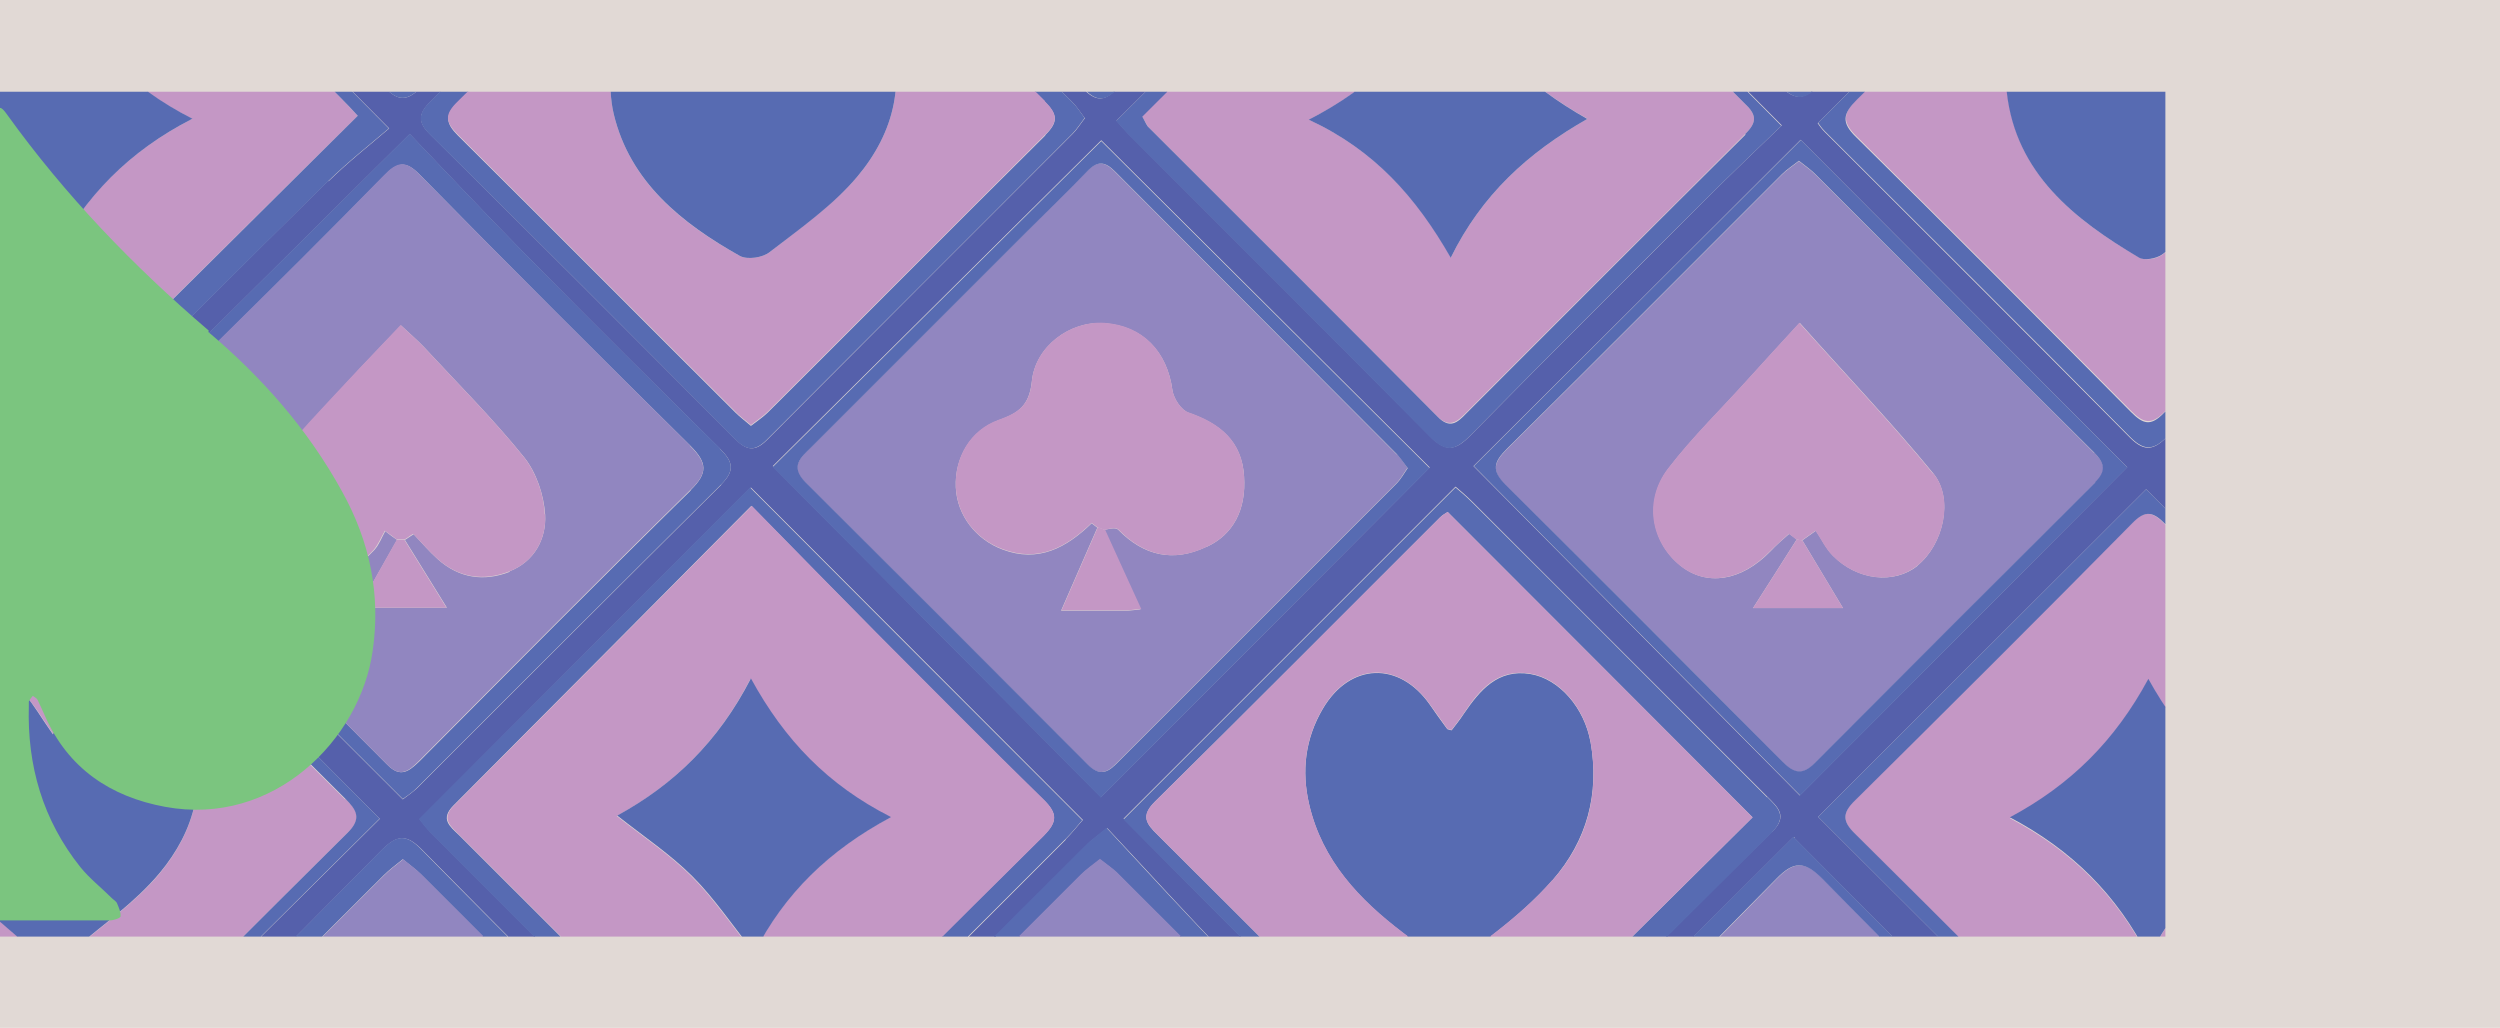 <?xml version="1.0" encoding="UTF-8"?>
<svg id="Layer_1" data-name="Layer 1" xmlns="http://www.w3.org/2000/svg" xmlns:xlink="http://www.w3.org/1999/xlink" version="1.1" viewBox="0 0 572.3 235.4">
  <defs>
    <style>
      .cls-1 {
        fill: #5560ab;
      }

      .cls-1, .cls-2, .cls-3, .cls-4, .cls-5, .cls-6, .cls-7 {
        stroke-width: 0px;
      }

      .cls-8 {
        clip-path: url(#clippath);
      }

      .cls-2 {
        fill: none;
      }

      .cls-3 {
        fill: #e1d9d5;
      }

      .cls-4 {
        fill: #576bb2;
      }

      .cls-5 {
        fill: #9186c0;
      }

      .cls-6 {
        fill: #c497c5;
      }

      .cls-7 {
        fill: #7bc57f;
      }
    </style>
    <clipPath id="clippath">
      <rect class="cls-2" x="0" y="21" width="495.7" height="193.4"/>
    </clipPath>
  </defs>
  <rect class="cls-3" y="0" width="572.3" height="235.3"/>
  <g class="cls-8">
    <g>
      <path class="cls-1" d="M410.8,191.6s-.3.1-.5.3c-23.9,23.8-47.7,47.6-71.7,71.3-3.6,3.5-1.9,5.5.8,8.2,22.8,22.7,45.6,45.6,68.4,68.4,1.3,1.3,2.8,2.3,4.1,3.4,25.5-25.6,50.6-50.8,74.7-75.1-25.2-25.4-50.5-50.8-75.9-76.3,0,0,.1,0,.1-.1h0ZM704.3,155.8v6.3c-16.5-16.3-33-32.6-48.6-47.9-.9-.9-1.8-1.7-2.6-2.6-26,25.9-51.4,51.2-76.4,76,24.7,24.8,49.9,50.1,76.1,76.4,1-1,2-2.1,3-3.2l2.5,2.5h0c-2.5,2.4-2.4,4.2-.9,6.2l-2.3,2.2c-.5-.6-1-1.2-1.6-1.8-26.9,26.9-52.3,52.2-79.3,79.1,7,6.3,14.2,12.8,21.3,19.3h-6.3c-5.7-6-11.3-12-16.9-17.9-6.8,6.5-12.6,12.2-18.5,17.9h-5.1c6.5-7,13-14.1,19.2-20.9-25.5-25.5-50.9-50.9-75.4-75.3-25.3,25.1-50.8,50.5-76.3,76,6,6.5,12.4,13.4,18.7,20.3h-5.1c-5.8-6-11.6-12-18-18.6-6.3,6.7-11.9,12.6-17.4,18.6h-6.3c6.8-7,13.6-14,19.8-20.4-25.9-26.1-51.1-51.4-75.8-76.2-1.2,1.2-2.4,2.4-3.6,3.6-24,24-48.3,48.2-74.2,74,6.9,6.1,14.1,12.5,21.3,19h-6.3c-5.5-5.9-11.1-11.7-16.4-17.3-1.4.6-2.1.7-2.5,1-5.5,5.4-11,10.9-16.4,16.3h-5.1c6.4-7.1,12.8-14.1,18.7-20.5-2.2-2.2-4.5-4.5-6.7-6.7-23.3-23.3-46.3-46.4-69.5-69.6-.2.1-1,.5-1.6,1-23.8,23.8-47.6,47.6-71.5,71.4-2.5,2.5-2.5,4.3,0,6.8,5.8,5.8,11.3,11.8,16.9,17.7h-5.1c-4.9-4.9-9.5-10-14.7-14.5-1.3-1.1-5-1.6-6-.7-5.2,4.8-9.9,10.1-14.7,15.3h-6.3c6.7-6.9,13.4-13.9,19.7-20.5-25.8-25.7-51.2-51-76.1-75.8-25,24.9-50.4,50.2-77.4,77.2,6.9,6.2,14.1,12.6,21.3,19.1h-6.3c-5.7-6-11.4-12-17.1-18.1-6.7,6.6-12.5,12.3-18.3,18.1h-5.1c6.5-7.1,12.9-14.1,19-20.8-25.6-25.5-51-50.9-76.1-75.9-24.9,24.9-50.3,50.2-75.9,75.8,6.2,6.7,12.7,13.8,19.2,20.8h-5.1c-5.9-5.9-11.8-11.8-18.3-18.2-5.9,6.3-11.5,12.3-17.1,18.2h-6.3c6.8-7,13.6-14,19.6-20.1-26-26.1-51.2-51.4-78.1-78.3-.8,1-1.6,2.2-2.4,3.4l-2.2-2.3h0c3-2.9,3-5,0-7.8-8.6-8.3-17-16.8-25.5-25.1v-5.1c9.6,9.1,19.1,18.2,28.2,26.8,1.1,1,2.2,2.1,3.3,3.1,25.8-25.7,51.1-50.9,76.1-75.6-25.1-25.1-50.4-50.5-77.4-77.5-9.7,10.4-20,21.3-30.2,32.2v-6.3c9.1-9.8,18.2-19.7,27.9-30.2-8.6-8.2-18.2-17.5-27.9-26.7v-6.3c10.6,10.4,21.2,20.9,31.8,31.4,1.4-1,2.3-1.5,3-2.2,23.7-23.6,47.2-47.3,71-70.9,3.9-3.8,1.3-5.7-1.2-8.1-21.7-21.7-43.4-43.4-65.1-65.1-2.3-2.3-4.8-4.5-7.4-7-2.5,2.4-4.4,4.2-6.4,6.1-8.6,8.3-17.2,16.5-25.8,24.8v-5.1c8.3-8.3,16.5-16.7,24.9-24.8,3.4-3.2,3.5-5.4,0-8.7-8.5-8.1-16.7-16.5-25-24.7v-5.1c10.7,10.2,21.4,20.4,31.3,29.8,2-2,4.1-4.1,6.1-6.1,23.8-23.6,47.1-46.8,70.1-69.7-25-24.9-50.3-50.2-76.1-76-10.2,10.1-20.8,20.5-31.4,31v-6.3c9-9.9,18-19.8,26-28.6-7.9-8.6-16.9-18.4-26-28.3v-6.3c10.1,10.9,20.3,21.9,30,32.4,27.1-27.2,52.4-52.6,77.2-77.4-24.9-25-50.2-50.3-75.8-76-1.5,1.4-3.4,3-5.1,4.8-8.8,8.4-17.5,16.8-26.3,25.3v-5.1c8.3-8.3,16.6-16.6,25-24.7,3.2-3.1,3.5-5.5,0-8.8-8.5-8.1-16.8-16.4-25.1-24.6v-5.1c9.5,9.1,19.1,18.1,28.2,26.8,1.1,1.1,2.3,2.1,3.4,3.2,25.8-25.7,51.1-50.9,76-75.7-25.1-25.2-50.5-50.5-77.6-77.7-9.7,10.5-19.9,21.4-30,32.3v-6.3c9.1-9.8,18.1-19.6,27.5-29.9-3.5-3.7-7.9-8.4-12.4-13.1h6.3c8.5,12.7,10.3,12.9,20.2,2.1.5-.6.9-1.4,1.3-2.1h6.3c-4.4,4.7-8.8,9.5-13.4,14.5,1.2,1.5,2.1,2.9,3.3,4.1,23,23.1,46.1,46,69.1,69.2,3.3,3.4,5.2,2.6,8.1-.4,12.7-12.9,25.5-25.7,38.3-38.4,11.3-11.2,22.8-22.3,34.4-33.6-5-5.8-9.2-10.6-13.4-15.5h5.1c7.3,8.2,14.8,8.3,22.4.5.2-.2.3-.3.4-.5h5.1c-4.2,4.8-8.4,9.7-11.9,13.7,25.6,25.6,50.8,50.9,75.6,75.8,24.8-24.9,50-50.2,75.5-75.7-4-4.3-8.4-9.1-12.8-13.8H1.3c2.8,3.1,5.4,6.3,8.5,9.1.9.8,3.8.9,4.7,0,3-2.8,5.6-6.1,8.3-9.1h6.3c-4.4,4.7-8.9,9.4-13,13.8,25.6,25.6,50.9,50.8,76.4,76.3,0,0,1-.3,1.5-.8,24-23.9,47.9-47.9,71.9-71.9,2.4-2.4,1.9-4.2-.2-6.4-3.5-3.6-6.8-7.3-10.1-11h5.1c14,14.2,9.2,13.1,22.3.5.2-.2.3-.3.4-.5h5.1c-2.3,2.7-4.5,5.4-7,7.9-6.5,6.4-6.5,6.4-.4,12.6,19.2,19.2,38.4,38.4,57.6,57.6,4.3,4.3,8.6,8.4,12.5,12.2,23.5-23.5,46.6-46.6,69.9-69.9,2.2-2.2,4.5-4.4,6.7-6.7-4.1-4.4-8.6-9.1-13-13.8h6.3c8.6,12.6,10.4,12.8,20.2,2.1.5-.6.8-1.4,1.3-2.1h6.3c-4.4,4.7-8.8,9.5-12.6,13.6,1.9,1.9,3.7,3.7,5.6,5.6,23.6,23.7,47,47.3,70.3,70.6,24.9-24.9,50.1-50.2,75.5-75.7-3.9-4.5-8.1-9.3-12.3-14.2h5.1c13.8,14.1,9.3,13,22.4.5.2-.1.3-.3.4-.5h5.1c-4.2,4.8-8.4,9.7-12.7,14.7,1.1,1.4,2,2.5,3,3.6,23.2,23.2,46.5,46.3,69.5,69.7,4,4,6,1.5,8.6-1.1,22.6-22.6,45.2-45.2,67.8-67.8,1.3-1.3,2.4-2.8,3.8-4.5-4.7-5-9.1-9.8-13.5-14.5h6.3c2.8,3.1,5.4,6.3,8.5,9.1.9.8,3.8.8,4.6,0,3-2.8,5.6-6,8.3-9.1h6.3c-4.5,4.7-8.9,9.4-15,15.9.6.5,1.1.9,1.7,1.3l-2.1,2.2-.3-.3c-.8.8-1.7,1.7-2.5,2.5-25.2,25-49.8,49.4-74,73.4,24.7,24.8,50,50.1,75.5,75.7,1.2-1,2.5-2.2,3.8-3.4.2-.2.4-.4.6-.5,9.6-9.5,19-19.1,28.6-28.5,6.3-6.1,12.7-12.1,19.1-18.1v5.1c-15.2,15.1-30.4,30.3-45.7,45.3-3.4,3.3-2.3,5.5.5,8.3,15.1,15,30.2,30,45.2,45v5.1c-1.6-1.3-3.4-2.4-4.8-3.8-13.7-13.7-27.4-27.4-41.1-41.1-2-2-4.2-3.9-5.9-5.4-25.7,25.7-51.1,51.1-75.9,75.8,25,25.1,50.3,50.5,77.2,77.6,0-.1.2-.2.3-.3l2,1.9c-.2.2-.2.8-.2,1.2-.5.5-.9.9-1.4,1.4,1.5,1.2,3,2.2,4.5,3.4l-2.4,2.3c0,0-.1-.1-.2-.2-3.5-3.6-5.6-3.6-9.1,0-22.6,22.9-45.4,45.7-68.4,68.3-3.8,3.7-3.1,5.7.3,9.1l.2.2c22.5,22.3,44.9,44.8,67.3,67.2,1.5,1.5,3.1,2.8,5.1,4.6,17.6-17.6,35-35,52.4-52.3v6.3c-15,15-30,30.1-45.2,45-3.4,3.3-3.4,5.4,0,8.7,15.2,14.9,30.2,30,45.2,45V2.8c-17.3-17.4-34.7-34.8-50.9-51.1-1,1-1.9,1.9-2.9,2.9-25.1,24.9-49.5,49.2-73.5,73,24.8,24.7,50.1,50,75.9,75.7,16.9-16.7,34.1-33.9,51.4-51.1v6.3c-1.6,1.3-3.3,2.5-4.8,4-12.8,12.7-25.6,25.5-38.3,38.2-6.4,6.3-6.4,6.4.1,12.8,14.3,14.1,28.6,28.2,43,42.3h0ZM645.1-49.1c2.9-2.9,2.6-5-.2-7.8-23-22.8-45.9-45.8-68.7-68.8-3.3-3.3-5.5-3.1-8.7.2-9.8,10.2-19.9,20-29.9,30-14,14-28,27.9-42.3,42,.8,1.5,1,2.1,1.4,2.5,23.8,23.8,47.7,47.6,71.4,71.5,3.1,3.2,5.2,2.3,7.8-.3,23-23.1,46-46.2,69.1-69.2h0ZM571.8,182.3c25.1-25,50.4-50.2,75.4-75.2-25-25-50.3-50.2-74.7-74.6-25.2,25.1-50.7,50.3-75.1,74.7,24.6,24.9,49.7,50.3,74.4,75.2ZM646.5-373.5c-24.5-24.5-49.6-49.7-74.5-74.6-24.9,25.2-50,50.5-75,75.7,24.5,24.7,49.7,50,74,74.5,25.1-25.2,50.5-50.6,75.4-75.6ZM571.9-137.6c24.9-24.9,50.1-50.2,74.4-74.5-25.1-25.4-50.3-51-74.5-75.5-25,24.9-50.3,50-75.1,74.7,25,25,50.2,50.3,75.3,75.3h0ZM571.7,342.4c25-24.9,50.3-50.1,75.2-74.9-25.3-25.4-50.5-50.6-75.1-75.2-25,24.9-50.3,50.2-75,74.8,24.9,25,50,50.3,74.9,75.3h0ZM567.7-133.3c-.5-.7-1.2-1.7-2-2.6-23.4-23.4-46.8-46.7-70-70.2-3.4-3.4-5.4-2.3-8.2.5-14.5,14.6-29,29.3-43.7,43.8-9.5,9.4-19.3,18.6-28.3,27.2,26.5,26.4,52,51.8,76.8,76.5,24.7-24.6,49.9-49.8,75.4-75.2h0ZM550.3,45.7c6-6,12-12.1,17.5-17.6-25.8-25.9-51-51.2-75.5-75.8-25.2,25.1-50.6,50.4-76.2,75.9.2.3.8,1.2,1.5,1.9,23.4,23.4,46.8,46.7,70,70.1,3.5,3.5,5.6,2.7,8.7-.4,17.9-18.1,35.9-36.1,53.9-54.1ZM566.6-292.4c-24.9-25-50.4-50.5-74.6-74.8-25,24.7-50.4,50-75.1,74.4,24.8,25,50,50.4,74.9,75.5,25.1-25.2,50.4-50.6,74.8-75.2h0ZM491.4,262.1c25.3-25.1,50.8-50.4,75.1-74.5-25-25.1-50.3-50.5-75.2-75.6-24.8,24.8-50.1,50-75.1,75,25.2,25.1,50.6,50.5,75.2,75.1h0ZM492.1-376.8c24.9-25,50.1-50.3,75.2-75.6-25.1-25.1-50.4-50.5-75.2-75.4-25.1,25.1-50.5,50.4-75.5,75.4,25,25,50.3,50.4,75.5,75.6h0ZM489-52.1c-2.8-3-4.4-4.9-6.2-6.7-22-22-44.2-44-66-66.2-3.9-4-6.2-3.9-10.1,0-22.5,22.8-45.1,45.4-67.9,67.8-3.1,3.1-3.4,5-.2,8.1,23,22.8,46,45.7,68.8,68.7,3.7,3.7,5.8,3.1,9.1-.3,12.3-12.7,24.9-25.1,37.5-37.5,11.4-11.2,22.9-22.3,34.9-34h0ZM487.7-373.3c-.6-.7-1.5-1.8-2.5-2.9-23.2-23.3-46.5-46.5-69.5-69.8-3.5-3.5-5.4-2.1-8.2.6-22.7,22.9-45.5,45.7-68.4,68.3-3.4,3.4-3.2,5.4.1,8.7,22.9,22.7,45.6,45.5,68.4,68.3,1.3,1.3,2.8,2.3,3.8,3.2,25.6-25.6,50.7-50.9,76.2-76.4h0ZM486.8-213c-24.8-25-49.9-50.3-74.6-75.2-25.2,25.2-50.6,50.6-75.3,75.4,24.9,24.9,50,50.2,74.8,75,25.1-25.1,50.4-50.4,75.1-75.2h0ZM487,107c-24.8-24.9-50-50.1-74.8-75-25.1,25.1-50.5,50.4-74.9,74.7,24.9,25.1,50.1,50.6,74.7,75.4,24.9-24.9,50.1-50.2,74.9-75.1h0ZM407.7-133.4c-.2-.3-.5-1.1-1.1-1.7-23.8-23.8-47.7-47.6-71.4-71.5-3.5-3.5-5.3-1.5-7.7.9-12.5,12.5-24.9,25-37.4,37.5-11.6,11.5-23.3,23-34.7,34.3,26,25.9,51.4,51.3,76.3,76,25.2-25.1,50.5-50.2,76-75.6h0ZM405.6,190.5c3.8-3.7,1.4-5.7-1.1-8.2-22.5-22.5-44.9-44.9-67.4-67.4-1.6-1.6-3.3-3-3.9-3.5l-76,76c24.6,24.8,49.8,50.1,75.1,75.6.5-.3,1.3-.7,1.8-1.3,23.8-23.8,47.6-47.7,71.5-71.3h0ZM390.2,45.9c6.1-6.1,12.3-12,17.7-17.2-26.1-26.2-51.3-51.6-76.3-76.7-24.9,24.8-50.2,49.9-76,75.6,1.2,1.3,2.2,2.6,3.4,3.7,22.7,22.8,45.6,45.5,68.2,68.4,3.8,3.9,6,3.5,9.5-.1,17.7-18,35.6-35.8,53.5-53.7ZM331.6-217.6c25.1-25.1,50.5-50.4,75.6-75.5-24.8-24.8-50-50.1-74.9-75-25.2,25.2-50.5,50.6-75.4,75.6,24.8,24.9,50.1,50.3,74.7,74.9h0ZM407.2-453.2c-24.9-24.9-50.1-50.1-75-75.1-25.2,25.2-50.6,50.6-75.3,75.3,25.2,25.3,50.4,50.6,74.7,75,25-24.9,50.4-50.2,75.6-75.3h0ZM324.8-368.4c3.9-3.8,2.5-6.2-.7-9.3-22.7-22.5-45.2-45.2-67.9-67.8-1.3-1.3-2.8-2.3-4.2-3.5-1.1.8-1.9,1.2-2.4,1.8-23.7,23.7-47.2,47.4-71,71-3.7,3.7-1.6,5.6,1,8.1,19.3,19.2,38.5,38.3,57.6,57.6,4.7,4.8,8.9,10,13.4,15,2.6-1.8,3.1-2.1,3.6-2.6,23.6-23.5,47-47,70.7-70.4h0ZM327.9-52.9c-1.2-1.5-2-2.9-3.2-4-22.9-22.9-45.9-45.8-68.7-68.8-3.4-3.4-5.5-2.9-8.7.3-22.5,22.7-45,45.4-67.8,67.8-3.8,3.7-3.7,5.9,0,9.6,22.9,22.6,45.6,45.4,68.3,68.2,2.8,2.8,4.7,3.3,7.7.3,23-23.1,46.1-46.2,69.1-69.3,1.2-1.2,2-2.6,3.2-4.1h0ZM324.4,271.6c3.4-3.4,3.7-5.8.1-9.3-14.6-14.3-29-28.7-43.3-43.2-9.4-9.6-18.4-19.6-27.7-29.5-2.9,2.3-3.8,2.9-4.5,3.7-23.4,23.3-46.7,46.8-70.2,70-3.4,3.4-2.2,5.4.6,8.2,19.8,19.7,39.6,39.6,59.4,59.4,4.3,4.3,8.7,8.4,13.1,12.6,1.5-1.2,2.6-1.8,3.5-2.7,23.1-23,46-46.2,69.2-69.1h0ZM250.1-135.7c26.9-26.8,52.2-52,77.3-77.1-25.1-24.9-50.5-50.1-76.1-75.5-.3.2-1.4.8-2.3,1.7-23.6,23.5-47.1,47-70.7,70.5-3.4,3.4-1.4,5.3,1,7.8,17.6,17.5,35.2,35,52.7,52.7,6.5,6.6,12.4,13.7,18.1,20h0ZM252,182.5c25.1-25.1,50.3-50.4,75.3-75.5-25-24.9-50.3-50.1-75.2-74.9-25.1,24.9-50.4,50-75.2,74.6,25,25.2,50.2,50.6,75.1,75.7ZM248.3-132.5c-1-1.3-1.7-2.5-2.7-3.5-3.2-3.3-6.5-6.6-9.8-9.8-19.8-19.8-39.6-39.5-59.3-59.4-3-3.1-5.2-4-8.7-.4-22.8,23-45.8,45.9-68.7,68.8-2.4,2.4-4.4,4.2-.9,7.7,23.6,23.4,47.1,46.9,70.5,70.5,2.5,2.6,4.3,2.5,6.8,0,23.3-23.4,46.7-46.8,70-70.1,1-1,1.8-2.2,2.9-3.6h0ZM248.3,27c-1-1.3-1.8-2.6-2.8-3.6C222.3.2,199-22.9,175.9-46.2c-3.2-3.2-5.2-2.8-8.2.2C144.8-22.8,121.8.2,98.6,23.2c-2.9,2.9-3,4.8,0,7.7,23.3,23.1,46.5,46.3,69.7,69.6,2.6,2.6,4.5,3,7.3.2,23.3-23.4,46.7-46.8,70-70.1,1-1,1.7-2.2,2.8-3.6h0ZM245.6-289.3c2.9-2.9,2.1-4.8-.4-7.3-23.3-23.2-46.5-46.4-69.6-69.7-2.8-2.8-4.6-2.6-7.2.1-23.1,23.3-46.4,46.6-69.7,69.7-3,3-2.8,5,0,7.8,6.8,6.6,13.5,13.3,20.1,20,17.3,17.4,34.6,34.9,52.3,52.7,1.6-1.1,2.4-1.4,2.9-2,23.9-23.8,47.7-47.6,71.6-71.3h0ZM244.5-448.1c1.3-1.3,2.4-2.8,3.4-3.9-25.7-25.7-51.1-51-76.2-76.1-25,24.9-50.2,50.1-76.1,75.8,1.8,1.9,3.4,3.6,5,5.2,22.2,22.2,44.5,44.3,66.4,66.7,4.1,4.2,6.3,3.5,10-.3,22.3-22.6,44.9-45,67.4-67.5h0ZM243.9,192.2c1.6-1.6,2.9-3.3,4-4.5-25.8-25.8-51-51.1-76-76.1-25,25-50.2,50.2-75.8,75.9.8,1,1.5,2,2.4,2.9,23.3,23.4,46.8,46.7,70,70.3,3.6,3.7,5.5,1.6,8.1-1,22.4-22.5,44.9-45,67.4-67.5h0ZM165.4,270.8c4.1-4.1,1.2-6.1-1.3-8.6-22.5-22.5-45-44.9-67.3-67.5-3.7-3.8-5.8-3.7-9.5,0-22.2,22.5-44.5,44.8-66.9,66.9-4,4-4.4,6.4-.1,10.6,15.7,15.3,31,30.9,46.4,46.4,8.3,8.3,16.7,16.5,25.1,24.8,1.4-1,2.3-1.5,3-2.2,23.5-23.5,47-47.1,70.7-70.4h0ZM165.1,110.9c3.3-3.3,2.6-5.3-.3-8.2-14.5-14.3-29-28.7-43.3-43.2-9.6-9.7-18.9-19.6-27.7-28.8-26.6,26.4-52,51.6-77.3,76.7,25,25,50.3,50.2,75.7,75.6.9-.7,2.1-1.5,3.2-2.5,23.2-23.2,46.4-46.4,69.7-69.5h0ZM164.7-48.4c3.2-3.2,3.7-5.3.3-8.7-23.2-22.9-46.2-46-69.3-69.1-1-1-2.2-1.8-3.6-2.9-1.5,1.2-2.9,2-4,3.2-22.8,22.7-45.5,45.6-68.4,68.2-3.3,3.3-3.9,5.6-.2,9.2C42.4-25.7,65.2-3,87.9,19.9c3.3,3.3,5.2,3.4,8.6,0,22.6-22.9,45.4-45.6,68.3-68.3h0ZM164-207.7c4-3.9,4.2-6.1.2-10-19.8-19.5-39.4-39.3-59-58.9-4.3-4.2-8.6-8.4-13-12.6-1.3,1-2,1.5-2.6,2.1-23.6,23.5-47.1,47-70.7,70.4-3.4,3.3-2.5,5.4.3,8.2,10.7,10.5,21.2,21.1,31.8,31.7,13.3,13.4,26.6,26.9,40.5,41.1,2.7-2.5,4.6-4.2,6.4-5.9,22-22,43.9-44.2,66.1-66h0ZM163.8-367.4c4.2-4.1,4.4-6.4.2-10.5-15.5-15.1-30.8-30.5-46-46-8.4-8.5-16.4-17.4-24.6-26.1-.5.4-1.1.8-1.6,1.2-.8.6-1.8,1-2.5,1.8-23.4,23.3-46.7,46.7-70.2,69.9-4,3.9-2.2,6.2.8,9.3,21.5,21.4,42.9,42.8,64.3,64.2,2.5,2.5,5.1,4.8,7.8,7.3,1.7-1.6,3-2.6,4.2-3.8,22.5-22.5,44.8-45.1,67.5-67.4h0ZM88.3-133.5c-.8-.9-1.6-1.9-2.5-2.8-22.9-22.9-46-45.7-68.7-68.8-4-4-6.2-3.7-10.1.1-22.3,22.7-44.9,45.1-67.4,67.6-1.3,1.3-2.5,2.8-3.2,3.5C-37.9-108.2-12.6-82.8,12.5-57.6c24.8-24.8,50-50.1,75.8-75.9h0ZM75.2,41.5c4.6-4.5,9.7-8.5,13.9-12.1C62.2,2.3,36.9-23.1,11.4-48.7c-.5.4-1.4,1-2.1,1.7C-14.3-23.5-37.7,0-61.4,23.4c-3.6,3.5-2,5.4.7,8.1C-38,54.1-15.3,76.6,7.1,99.4c3.9,4,6.1,4,10,0,19.2-19.5,38.5-38.8,58-58ZM12.1-217.2c24.9-25,50.3-50.4,74.4-74.5-25-25.3-50.3-50.9-75.1-75.9-24.8,24.8-50,50-74.9,74.9,25.1,25.1,50.5,50.5,75.5,75.6h0ZM12.5-377.2c24.8-24.8,50-50.1,74.6-74.8-25.4-25.4-50.8-50.7-75.1-75-24.8,24.7-50.2,50-74.9,74.6,24.9,24.9,50.2,50.2,75.3,75.3ZM86.9,187.4c-25-25.1-50.3-50.5-74.7-75.1-25,24.9-50.4,50.1-75.6,75.1,24.9,24.9,50.1,50.1,74.9,74.9,25.4-25.2,50.9-50.5,75.5-74.9h0ZM5.6-369.3c3.4-3.4,1.4-5.3-1-7.7-22.8-22.7-45.6-45.5-68.3-68.4-3.3-3.3-5.3-3.4-8.7,0-22.6,22.9-45.5,45.6-68.2,68.4-1.3,1.3-2.4,2.8-3.3,3.9,25.5,25.6,50.7,50.8,76.1,76.3.6-.3,1-.4,1.3-.7,24-23.9,48-47.9,72.1-71.7ZM4.5,271.6c4-3.9,3.2-6.1-.3-9.6-22.5-22.2-44.8-44.6-67.1-66.9-1.6-1.6-3.3-2.9-4.9-4.3-25.6,25.6-50.8,50.7-75.7,75.6,25.4,25.5,50.6,50.8,76.1,76.4,1.1-1,2.6-2.1,3.9-3.4,22.7-22.6,45.2-45.4,68-67.8h0ZM-68-137.6c25.1-25,50.4-50.2,75.6-75.1-25.1-24.9-50.5-50-75.4-74.7-24.9,24.8-50.2,50-74.9,74.5,24.8,25,50,50.4,74.7,75.3h0ZM7.1-52.3c-25.2-25.5-50.3-50.7-75.6-76.2-.3.2-1.1.6-1.7,1.2-23.7,23.6-47.3,47.3-71.1,70.8-3.5,3.4-2,5.5.7,8.2C-123.2-31.2-106-13.9-88.7,3.4c6.8,6.8,13.7,13.4,20.4,20C-42.5-2.5-17.3-27.8,7.1-52.3ZM7.7,107.2c-25.1-25.1-50.3-50.3-75.3-75.2-25.3,25.2-50.6,50.4-75,74.8,24.9,25.1,50.1,50.6,74.9,75.5,25-24.9,50.3-50.1,75.4-75.1ZM-72.1-133.4c-.1-.2-.5-1-1-1.5-23.8-23.8-47.6-47.6-71.4-71.5-2.5-2.6-4.3-2.4-6.8.1-6.7,6.9-13.7,13.7-20.5,20.5-17.4,17.4-34.8,34.7-51.7,51.6,25.9,26.1,51.1,51.5,75.8,76.5,24.9-24.9,50.1-50.1,75.6-75.6h0ZM-82.4,38.7c3.7-3.7,8-6.7,11.6-9.6C-97.7,2.2-122.9-23.1-147.8-48.1c-25.3,25.3-50.6,50.6-76.1,76,.3.4.9,1.3,1.6,2,23.4,23.4,46.8,46.7,70,70.2,3.3,3.3,5.5,3.1,8.7-.2,20.3-20.5,40.7-41,61.1-61.3h0ZM-148.3,261.8c25.1-24.9,50.6-50.1,75.1-74.2-25-25.2-50.2-50.6-75-75.6-24.9,24.9-50.2,50.1-74.8,74.7,25.3,25.5,50.6,50.9,74.7,75.1h0ZM-72.4-452.4c-25-25-50.3-50.2-75.6-75.5-24.9,24.9-50.3,50.3-75.4,75.4,25.1,25.1,50.5,50.5,75.5,75.5,25.1-25.1,50.5-50.4,75.5-75.4h0ZM-147.6-217.9c24.9-24.7,50.2-50,75.3-74.9-25.1-25.1-50.5-50.4-75.7-75.5-25,25-50.4,50.4-74.8,74.9,25.1,25.2,50.5,50.8,75.2,75.6h0ZM-151.4-52c-.9-1.6-1.1-2.2-1.5-2.6-23.8-23.9-47.6-47.7-71.3-71.6-3.2-3.2-5.3-2.1-7.8.5-23,23.1-46.1,46.2-69.2,69.2-2.7,2.7-2.9,4.6-.2,7.3,23.1,23,46.3,46,69.2,69.2,3.7,3.7,6,2.9,9.2-.4,14.5-14.7,29.1-29.3,43.7-43.9,9.2-9.2,18.5-18.3,28-27.6ZM-151.9,266.5c-.7-.8-1.5-2-2.5-3-23.2-23.2-46.5-46.4-69.6-69.7-3.1-3.1-5-2.5-7.7.2-23.3,23.4-46.8,46.8-70.1,70.2-.8.8-1.3,2-1.9,3,25.5,25.3,50.7,50.4,75.7,75.4,25.3-25.3,50.6-50.5,76.1-76h0ZM-229.1-296c26.4-26.4,51.6-51.6,76.2-76.1-25.1-25.1-50.4-50.5-75.8-76-.3.2-1,.6-1.6,1.2-23.7,23.6-47.4,47.3-71.1,70.9-3,2.9-2,4.8.5,7.3,8.3,8.1,16.4,16.3,24.5,24.6,15.8,16.1,31.5,32.2,47.3,48.2h0ZM-153.3,107.5c-24.8-25.1-49.9-50.5-74.3-75.2-25.1,25-50.5,50.3-75.2,74.9,24.8,25,50,50.3,74.5,75,25.2-25.2,50.6-50.5,75-74.8h0ZM-227.8-137.5c25.1-25.2,50.4-50.5,75-75.1-25-25.1-50.2-50.5-75-75.5-25.1,25-50.5,50.2-75.5,75.1,25.1,25.1,50.4,50.4,75.6,75.5h0Z"/>
      <path class="cls-4" d="M644.9-56.9c2.8,2.8,3.1,4.9.2,7.8-23.1,23-46.1,46.1-69.1,69.2-2.6,2.6-4.7,3.5-7.8.3-23.7-23.9-47.6-47.7-71.4-71.5-.4-.4-.6-1-1.4-2.5,14.2-14.1,28.2-28,42.3-42,10-9.9,20.1-19.8,29.9-30,3.2-3.3,5.4-3.5,8.7-.2,22.8,23,45.7,45.9,68.7,68.8h0ZM639.1-49.2c1-1,1.8-2.2,3-3.7-1.3-1.5-2.4-3-3.7-4.3-20.8-20.8-41.7-41.6-62.4-62.5-3-3-5.1-3.5-8.3-.2-21,21.2-42.2,42.3-63.4,63.4-2.6,2.6-2.9,4.7-.2,7.4,21.3,21.2,42.6,42.5,63.8,63.8,2.6,2.6,4.7,2.8,7.4.1,21.2-21.3,42.5-42.6,63.7-63.8h0Z"/>
      <path class="cls-5" d="M641.7,106.6c.4.5.7,1.1,1.1,1.6-11.5,11.1-23,22.1-34.4,33.3-10.9,10.8-21.8,21.6-32.5,32.6-3.2,3.3-5.2,3-8.2,0-20.9-21.1-41.8-42.1-62.9-63-3.2-3.1-2.9-5.2.2-8.2,21.1-20.9,42-41.9,63-62.9,2.4-2.4,4.2-3.8,7.2-.7,22,22.1,44,44.1,66,66.2.3.3.4.7.5,1.1h0ZM596.2,125.1c5.9-3.1,9.1-8.3,8.7-15-.5-10-7.3-14.5-16.1-16.3-2.3-14-7.8-20.2-17.2-19.9-9.6.3-14.6,6.2-16.4,19.8-8.5,2-15.7,5.9-16.3,16.2-.3,6.4,2.2,11.8,7.9,14.8,8.6,4.6,16.2,1.9,22.9-4.8.5.4,1,.7,1.4,1.1-2.7,6.1-5.4,12.1-8.3,18.5h17.9c-3-6.7-5.6-12.7-8.3-18.6.5-.3,1-.6,1.5-1,6.4,6.2,13.5,9.9,22.2,5.3h0Z"/>
      <path class="cls-5" d="M639.1,263.3c3,3,2.8,4.8-.1,7.7-21.1,20.9-42.1,41.8-63,62.9-3.4,3.5-5.5,3-8.7-.2-20.6-20.8-41.2-41.5-62-62.1-3.4-3.4-3.9-5.3-.2-9,20.9-20.5,41.4-41.3,62.1-62,1.3-1.3,2.7-2.5,4.3-4,1.4,1.1,2.6,1.8,3.6,2.8,21.3,21.3,42.5,42.6,63.9,63.8h0ZM599.5,289c5.6-4.5,7.7-15.2,2.8-21.2-9.4-11.4-19.8-22.1-30.5-34.1-10.7,12-21.2,22.9-30.6,34.6-5.1,6.3-2.3,16.9,4,21.4,6.4,4.5,13.5,3.4,19.7-3.1,1.4-1.5,2.9-2.8,4.4-4.2.6.5,1.1.9,1.7,1.4-3,5-6.1,9.9-9.3,15.2h20.4c-3.5-5.4-6.5-10.2-9.6-15,.6-.5,1.2-1.1,1.8-1.6,1.5,1.4,3,2.7,4.3,4.1,6.4,6.6,14.5,7.7,20.8,2.7h0Z"/>
      <path class="cls-5" d="M642.1-52.9c-1.2,1.5-2,2.7-3,3.7-21.3,21.3-42.5,42.5-63.7,63.8-2.7,2.7-4.8,2.5-7.4-.1-21.2-21.3-42.5-42.6-63.8-63.8-2.7-2.7-2.5-4.8.2-7.4,21.2-21,42.3-42.2,63.4-63.4,3.2-3.2,5.2-2.8,8.3.2,20.7,20.9,41.6,41.7,62.4,62.5,1.3,1.3,2.4,2.8,3.7,4.3h0ZM599.9-31.4c6.8-6.1,6.5-17.1-.7-24.9-6.1-6.7-12.2-13.4-18.4-20-2.9-3.1-6.1-6.1-9.4-9.4-4.9,5.4-9.4,10.3-13.9,15.3-5.5,6.1-11.4,11.9-16.2,18.4-4.8,6.6-2.6,17.1,3.5,21.6,5.9,4.4,13.8,3.2,19.9-2.9,1.5-1.5,3.1-2.9,4.6-4.3l1.7,1.3c-3.1,5.1-6.3,10.2-9.6,15.6h21.7c-2.5-3-4.6-5.2-6.2-7.8-1.6-2.6-2.7-5.6-4.1-8.4,2.4.2,3.4,1.1,4.4,2.1,7.6,8,16.1,9.2,22.7,3.3h0Z"/>
      <path class="cls-6" d="M604.9,110.1c.4,6.7-2.9,11.9-8.7,15-8.7,4.6-15.7.9-22.2-5.3-.5.3-1,.6-1.5,1h-1.4c-.5-.3-1-.6-1.4-1-6.7,6.7-14.3,9.4-22.9,4.8-5.7-3-8.2-8.4-7.9-14.8.5-10.3,7.8-14.1,16.3-16.2,1.8-13.6,6.8-19.5,16.4-19.8,9.4-.3,14.8,5.9,17.2,19.9,8.8,1.8,15.6,6.3,16.1,16.3h0Z"/>
      <path class="cls-6" d="M602.3,267.8c4.9,6,2.8,16.8-2.8,21.2-6.3,5-14.5,3.9-20.8-2.7-1.4-1.4-2.9-2.7-4.3-4.1-.6.5-1.2,1.1-1.8,1.6h-1.5c-.6-.6-1.1-1.1-1.7-1.5-1.5,1.4-3,2.7-4.4,4.2-6.2,6.5-13.3,7.7-19.7,3.1-6.3-4.5-9.1-15.1-4-21.4,9.4-11.7,19.8-22.6,30.6-34.6,10.8,11.9,21.1,22.6,30.5,34.1h0Z"/>
      <path class="cls-4" d="M647.2,107.1c-25.1,25-50.4,50.2-75.4,75.2-24.6-24.9-49.7-50.3-74.4-75.2,24.5-24.3,49.9-49.6,75.1-74.7,24.4,24.4,49.7,49.7,74.7,74.6ZM642.8,108.2c-.4-.5-.7-1.1-1.1-1.6-.2-.4-.2-.8-.5-1.1-22-22-44.1-44.1-66-66.2-3-3.1-4.9-1.6-7.2.7-20.9,21-41.9,42-63,62.9-3.1,3-3.3,5.1-.2,8.2,21.1,20.9,42,41.9,62.9,63,3,3,5.1,3.3,8.2,0,10.7-11,21.6-21.9,32.5-32.6,11.4-11.2,22.9-22.2,34.4-33.3h0Z"/>
      <path class="cls-4" d="M646.9,267.5c-24.9,24.8-50.2,50-75.2,74.9-24.9-25-50-50.3-74.9-75.3,24.7-24.6,50-49.9,75-74.8,24.6,24.6,49.8,49.9,75.1,75.2h0ZM639,271c2.9-2.9,3.1-4.7.1-7.7-21.4-21.2-42.6-42.5-63.9-63.8-1-1-2.2-1.8-3.6-2.8-1.6,1.5-3,2.7-4.3,4-20.7,20.7-41.3,41.5-62.1,62-3.8,3.7-3.2,5.6.2,9,20.8,20.6,41.5,41.3,62,62.1,3.2,3.2,5.2,3.7,8.7.2,20.8-21.1,41.9-42.1,63-62.9h0Z"/>
      <path class="cls-6" d="M580.8,139.4h-17.9c2.8-6.4,5.5-12.5,8.3-18.5h1.4c2.6,5.9,5.3,11.8,8.3,18.5h0Z"/>
      <path class="cls-6" d="M559.2,183.4c3.1,3,2.6,4.9-.2,7.7-21.2,21.1-42.3,42.2-63.4,63.3-1,1-2.2,1.9-3.6,3-1.3-1-2.5-1.7-3.5-2.7-21.3-21.3-42.5-42.6-63.9-63.8-2.9-2.9-2.9-4.8,0-7.7,21.2-21,42.4-42.2,63.4-63.4,3-3.1,4.8-2.7,7.6.2,21.1,21.2,42.2,42.3,63.5,63.4h0ZM491.9,219.2c7.3-14.5,17.6-24.5,31.9-32-14.5-7.4-24.4-17.9-32-31.6-7.6,14.1-17.7,24.1-31.7,31.7,14.2,7.5,24.5,17.7,31.8,32h0Z"/>
      <path class="cls-6" d="M562.1,26.9c-1.2,1.5-2.2,2.9-3.3,4-21.1,21.1-42.3,42.2-63.3,63.4-3.1,3.1-4.9,2.5-7.6-.2-20.9-21.1-41.8-42-62.9-62.9-3.5-3.4-3-5.4.2-8.6,21-20.7,41.8-41.5,62.5-62.5,3.5-3.6,5.4-3,8.6.2,20.6,20.8,41.3,41.4,62,62.1,1.3,1.3,2.4,2.8,3.9,4.4h0ZM514.4,42.6c9-9.8,12.9-21.7,9-35-1.9-6.6-5.7-11.9-13-13.2-7-1.2-11.4,3.1-14.9,8.4-1,1.5-2.1,3-3.6,5.1-2-2.8-3.4-5-5-7.1-7.2-9.4-18.8-9-24,1.7-2.7,5.6-4,12.6-3.4,18.7,2.1,18.6,15.4,29.1,30.3,37.8,1.2.7,3.9.3,5.2-.7,6.7-5,13.9-9.7,19.5-15.8h0Z"/>
      <path class="cls-4" d="M567.8,28c-5.5,5.5-11.5,11.6-17.5,17.6-18,18-36,36-53.9,54.1-3.1,3.1-5.2,3.9-8.7.4-23.2-23.5-46.7-46.8-70-70.1-.7-.7-1.3-1.6-1.5-1.9,25.6-25.5,51-50.8,76.2-75.9,24.5,24.6,49.7,49.9,75.5,75.8ZM558.8,31c1.1-1.2,2.1-2.5,3.3-4-1.4-1.7-2.6-3.1-3.9-4.4-20.7-20.7-41.4-41.3-62-62.1-3.1-3.2-5.1-3.8-8.6-.2-20.7,21-41.5,41.8-62.5,62.5-3.2,3.2-3.7,5.2-.2,8.6,21.1,20.8,42,41.8,62.9,62.9,2.8,2.8,4.5,3.4,7.6.2,21-21.2,42.2-42.3,63.3-63.4h0Z"/>
      <path class="cls-4" d="M566.5,187.6c-24.3,24.1-49.8,49.4-75.1,74.5-24.6-24.6-50-49.9-75.2-75.1,25-25,50.3-50.2,75.1-75,24.9,25,50.2,50.5,75.2,75.6h0ZM559,191.1c2.8-2.8,3.2-4.7.2-7.7-21.3-21-42.4-42.1-63.5-63.4-2.8-2.9-4.6-3.3-7.6-.2-21,21.3-42.2,42.4-63.4,63.4-3,2.9-3,4.8,0,7.7,21.4,21.2,42.6,42.5,63.9,63.8,1,1,2.2,1.7,3.5,2.7,1.4-1.2,2.5-2,3.6-3,21.1-21.1,42.2-42.3,63.4-63.3h0Z"/>
      <path class="cls-4" d="M523.4,7.5c3.9,13.3,0,25.2-9,35-5.6,6.1-12.8,10.7-19.5,15.8-1.3.9-4,1.4-5.2.7-14.9-8.8-28.2-19.3-30.3-37.8-.7-6.1.7-13.2,3.4-18.7,5.1-10.6,16.7-11,24-1.7,1.6,2.1,3.1,4.3,5,7.1,1.5-2.1,2.6-3.6,3.6-5.1,3.6-5.3,7.9-9.7,14.9-8.4,7.3,1.3,11.1,6.6,13,13.2h0Z"/>
      <path class="cls-4" d="M523.8,187.1c-14.3,7.6-24.5,17.5-31.9,32-7.3-14.3-17.6-24.5-31.8-32,14-7.5,24.1-17.6,31.7-31.7,7.6,13.7,17.5,24.2,32,31.6Z"/>
      <path class="cls-4" d="M482.9-58.8c1.8,1.8,3.4,3.7,6.2,6.7-12,11.7-23.6,22.8-34.9,34-12.6,12.4-25.1,24.9-37.5,37.5-3.3,3.4-5.5,4-9.1.3-22.8-23-45.8-45.9-68.8-68.7-3.2-3.1-2.9-5,.2-8.1,22.8-22.5,45.4-45.1,67.9-67.8,3.9-3.9,6.1-4,10.1,0,21.9,22.2,44,44.1,66,66.2h0ZM479.2-48.8c2.8-2.8,3.2-4.8.2-7.8-21.3-21-42.4-42.1-63.5-63.3-3.3-3.3-5.4-2.6-8.3.3-20.9,21-41.9,42-62.9,62.9-2.9,2.8-3.1,4.8-.2,7.8,21.2,21,42.3,42.2,63.5,63.3,1.1,1.1,2.5,2,4,3.1,1.6-1.3,3-2.2,4.1-3.4,21-21,41.9-42,63-62.9h0Z"/>
      <path class="cls-5" d="M479.5,103.7c2.5,2.5,2.7,4.3.2,6.8-21.5,21.4-42.9,42.8-64.3,64.3-2.8,2.8-4.7,2.3-7.3-.3-21-21.2-42.1-42.4-63.4-63.4-3.3-3.2-2.8-5.2.2-8.2,21.1-20.9,42-41.9,63-62.9,1.1-1.1,2.5-2,3.9-3.1,1.5,1.2,2.7,2,3.7,3,21.3,21.3,42.6,42.6,63.9,63.8ZM438.9,129.5c6-4.8,8.4-15.3,3.7-21.1-9.6-11.7-20-22.6-30.6-34.5-4.3,4.7-8,8.7-11.6,12.7-6.2,6.9-12.9,13.4-18.5,20.7-5.5,7.3-3.9,16.7,2.7,22.1,6,4.9,14,3.7,20.7-3.2,1.3-1.4,2.8-2.7,4.3-4,.6.4,1.2.9,1.7,1.3-3.2,5.1-6.5,10.2-10,15.7h20.6c-3.3-5.5-6.3-10.5-9.3-15.5,1-.7,2.1-1.5,3.1-2.2,1.3,1.9,2.3,4.1,3.9,5.7,5.6,5.7,14,6.6,19.4,2.3h0Z"/>
      <path class="cls-5" d="M479.4-56.6c3,3,2.6,5-.2,7.8-21,20.9-42,41.9-63,62.9-1.2,1.2-2.5,2.1-4.1,3.4-1.5-1.2-2.9-2-4-3.1-21.2-21.1-42.3-42.2-63.5-63.3-3-3-2.7-5,.2-7.8,21.1-20.9,42-41.8,62.9-62.9,2.9-2.9,5-3.6,8.3-.3,21,21.2,42.2,42.3,63.5,63.3h0ZM436.4-34.8c5.7-2.9,9-9,8.4-15.7-.6-7.1-4.7-12.6-12.1-14.3-3.8-.9-4.5-2.6-4.8-5.9-.9-9.3-7.2-15-16.2-14.9-8.6,0-15,5.8-15.9,14.7-.3,3.6-1,5.3-5.1,6.3-8.7,2-13.4,10.4-11.5,18.9,2,8.7,9.4,14.1,18.4,12.2,4.5-.9,8.5-3.8,13.9-6.3,0,.1-.1.2-.1.3-3,6.7-5.7,12.8-8.5,19.2h18.1c-3-6.5-5.7-12.6-8.4-18.6.6-.3,1.1-.6,1.7-.9.9.8,1.8,1.6,2.7,2.5,5.4,4.9,13.1,6,19.4,2.8h0Z"/>
      <path class="cls-5" d="M478.7,262.8c1.3,1.3,2.3,2.8,3.6,4.3-1.3,1.5-2.1,2.7-3.1,3.7-21,21-42,41.9-62.8,63-3.3,3.3-5.3,3.5-8.7.1-20.7-20.9-41.6-41.7-62.5-62.4-3.4-3.3-3.4-5.3,0-8.6,20.6-20.4,41.2-40.9,61.5-61.7,4.1-4.2,6.5-4.1,10.6,0,20.3,20.7,41,41.1,61.5,61.6h0ZM435.9,285.2c6.3-3.2,9.7-9,9-15.9-.7-7.5-4.6-12.6-12.1-14.1-3.6-.8-4.4-2.8-4.7-6.2-.8-9.3-6.8-14.7-15.6-14.8-8.9-.2-15.6,5.5-16.4,14.9-.3,4-1.8,5.5-5.4,6.3-7.2,1.7-10.8,6.9-11.6,14-.8,6.7,2.7,12.7,9.2,15.8,6.1,3,13.1,2.1,18.2-2.3,1.2-1,2.4-2,3.6-3,.5.3.9.5,1.4.8-2.8,6.3-5.6,12.5-8.3,18.7h18.1c-3-6.5-5.8-12.4-8.6-18.3.6-.3,1.2-.7,1.8-1,.9.8,1.9,1.6,2.8,2.4,5.8,5,12.5,6,18.6,2.9h0Z"/>
      <path class="cls-6" d="M444.8,269.2c.7,7-2.7,12.7-9,15.9-6.1,3.1-12.8,2.1-18.6-2.9-.9-.8-1.9-1.6-2.8-2.4-.6.3-1.2.7-1.8,1l-1.2-.5c-.5-.3-.9-.6-1.4-.8-1.2,1-2.5,2-3.6,3-5.1,4.4-12.1,5.3-18.2,2.3-6.4-3.1-10-9.1-9.2-15.8.9-7.1,4.4-12.2,11.6-14,3.6-.8,5-2.4,5.4-6.3.7-9.3,7.4-15,16.4-14.9,8.9.2,14.8,5.6,15.6,14.8.3,3.4,1.1,5.4,4.7,6.2,7.6,1.6,11.4,6.7,12.1,14.1h0Z"/>
      <path class="cls-6" d="M442.6,108.4c4.8,5.8,2.3,16.3-3.7,21.1-5.3,4.3-13.8,3.4-19.4-2.3-1.6-1.6-2.6-3.8-3.9-5.7-1,.7-2.1,1.5-3.1,2.2l-1.3-.2c-.6-.5-1.2-.9-1.7-1.3-1.4,1.3-2.9,2.6-4.3,4-6.7,6.9-14.7,8.1-20.7,3.2-6.6-5.4-8.3-14.8-2.7-22.1,5.6-7.3,12.3-13.8,18.5-20.7,3.6-4,7.3-8,11.6-12.7,10.6,11.9,21,22.8,30.6,34.5h0Z"/>
      <path class="cls-4" d="M410.7,191.7c25.4,25.6,50.7,51,75.9,76.3-24.2,24.3-49.2,49.5-74.7,75.1-1.3-1.1-2.8-2.1-4.1-3.4-22.8-22.8-45.5-45.6-68.4-68.4-2.7-2.7-4.4-4.6-.8-8.2,24-23.7,47.8-47.5,71.7-71.3.2-.2.5-.3.5-.3,0,0,0,0-.1.1ZM482.3,267.1c-1.3-1.5-2.3-3-3.6-4.3-20.5-20.5-41.2-40.9-61.5-61.6-4.1-4.1-6.5-4.2-10.6,0-20.3,20.7-40.9,41.3-61.5,61.7-3.4,3.3-3.4,5.3,0,8.6,21,20.7,41.8,41.5,62.5,62.4,3.4,3.4,5.4,3.2,8.7-.1,20.8-21.1,41.9-42,62.8-63,1-1,1.9-2.2,3.1-3.7h0Z"/>
      <path class="cls-6" d="M421.9,139.2h-20.6c3.5-5.5,6.8-10.6,10-15.7l1.3.2c3,5,6,10,9.3,15.5Z"/>
      <path class="cls-4" d="M412.2,32c24.8,24.9,50,50.1,74.8,75-24.9,24.9-50,50.2-74.9,75.1-24.6-24.9-49.9-50.3-74.7-75.4,24.4-24.3,49.7-49.6,74.9-74.7h0ZM479.6,110.4c2.5-2.5,2.3-4.3-.2-6.8-21.4-21.2-42.6-42.5-63.9-63.8-1-1-2.2-1.8-3.7-3-1.4,1.1-2.8,2-3.9,3.1-21,21-41.9,42-63,62.9-3,3-3.5,4.9-.2,8.2,21.2,21,42.3,42.2,63.4,63.4,2.6,2.6,4.5,3.1,7.3.3,21.4-21.5,42.8-42.9,64.3-64.3h0Z"/>
      <path class="cls-4" d="M404.5,182.4c2.5,2.5,4.8,4.4,1.1,8.2-23.9,23.7-47.7,47.5-71.5,71.3-.6.6-1.3.9-1.8,1.3-25.3-25.5-50.5-50.9-75.1-75.6l76-76c.6.5,2.3,1.9,3.9,3.5,22.5,22.4,44.9,44.9,67.4,67.4h0ZM401.2,187.1c-23.1-23.1-46.3-46.4-69.8-69.9-.4.3-1.1.6-1.7,1.2-21.7,21.7-43.4,43.5-65.3,65.1-3.3,3.3-2,5.1.6,7.6,21.2,21.1,42.3,42.3,63.5,63.4,1,1,2.2,1.8,2.6,2.1,23.7-23.5,47.1-46.7,70.1-69.5h0Z"/>
      <path class="cls-6" d="M399.7,24c2.7,2.6,2.2,4.3-.2,6.7-21.3,21.2-42.6,42.5-63.9,63.8-2.1,2.1-3.8,3.6-6.7.7-21.9-22.1-44-44.1-66-66.1-.4-.4-.6-1.1-1.5-2.5,17-17,33.9-33.7,50.7-50.5,5.4-5.3,10.8-10.6,16-16.1,2.5-2.6,4.3-3.3,7.2-.4,21.3,21.5,42.8,43,64.3,64.3h0ZM332.1,59c7.1-14.4,17.6-24,31.3-31.8-13.9-7.8-24.1-17.6-31.5-32-7.3,14.6-17.6,24.7-32.2,32.2,15.1,7.1,24.6,17.8,32.5,31.6h0Z"/>
      <path class="cls-4" d="M407.8,28.8c-5.4,5.2-11.6,11.1-17.7,17.2-17.9,17.8-35.8,35.7-53.5,53.7-3.6,3.6-5.7,4-9.5.1-22.6-22.9-45.4-45.6-68.2-68.4-1.2-1.2-2.2-2.4-3.4-3.7,25.8-25.7,51.1-50.8,76-75.6,24.9,25.1,50.2,50.5,76.3,76.7ZM399.5,30.7c2.4-2.4,2.9-4.1.2-6.7-21.5-21.4-42.9-42.8-64.3-64.3-2.9-2.9-4.7-2.2-7.2.4-5.2,5.5-10.7,10.8-16,16.1-16.8,16.8-33.7,33.5-50.7,50.5.8,1.4,1,2.1,1.5,2.5,22,22,44.1,44,66,66.1,2.9,3,4.6,1.5,6.7-.7,21.3-21.3,42.5-42.6,63.9-63.8h0Z"/>
      <path class="cls-4" d="M364.1,169.8c2.1,11.9-.8,22.6-8.7,31.7-3.9,4.4-8.3,8.3-12.9,11.9-10.1,7.9-11.2,7.9-21.3.2-10-7.6-18.5-16.5-21.5-29.4-1.8-7.7-.9-15.1,3.1-21.9,6.2-10.6,17.5-11,24.5-1,1.3,1.9,2.6,3.7,4,5.6.1.1.4.1,1,.3.9-1.2,1.9-2.4,2.8-3.8,3.7-5.4,7.8-10.3,15.2-9.1,6.7,1.1,12.4,7.8,13.8,15.6h0Z"/>
      <path class="cls-6" d="M331.4,117.2c23.5,23.5,46.8,46.8,69.8,69.9-23,22.8-46.4,46-70.1,69.5-.4-.3-1.6-1.1-2.6-2.1-21.2-21.1-42.3-42.3-63.5-63.4-2.6-2.6-4-4.3-.6-7.6,21.9-21.6,43.5-43.4,65.3-65.1.6-.6,1.3-.9,1.7-1.2h0ZM355.4,201.5c8-9,10.8-19.7,8.7-31.7-1.4-7.8-7.1-14.5-13.8-15.6-7.4-1.2-11.6,3.6-15.2,9.1-.9,1.3-1.9,2.6-2.8,3.8-.6-.2-.9-.2-1-.3-1.3-1.8-2.6-3.7-4-5.6-7.1-10-18.3-9.6-24.5,1-4,6.8-4.9,14.2-3.1,21.9,3,12.9,11.5,21.8,21.5,29.4,10.1,7.7,11.1,7.7,21.3-.2,4.6-3.6,9.1-7.5,12.9-11.9h0Z"/>
      <path class="cls-4" d="M363.4,27.2c-13.7,7.8-24.2,17.4-31.3,31.8-7.9-13.8-17.4-24.6-32.5-31.6,14.6-7.5,24.9-17.6,32.2-32.2,7.4,14.4,17.6,24.1,31.5,32h0Z"/>
      <path class="cls-4" d="M324.8-56.9c1.2,1.1,2,2.6,3.2,4-1.2,1.6-2.1,3-3.2,4.1-23,23.1-46.1,46.1-69.1,69.3-3,3-5,2.5-7.7-.3-22.7-22.8-45.4-45.6-68.3-68.2-3.7-3.7-3.8-5.9,0-9.6,22.7-22.4,45.3-45.1,67.8-67.8,3.2-3.2,5.3-3.7,8.7-.3,22.8,23,45.8,45.9,68.7,68.8h0ZM318.6-48.3c3.2-3.1,3.6-5.4.2-8.8-21.1-20.8-42-41.8-62.9-62.9-2.8-2.8-4.7-3.1-7.7,0-21,21.2-42.2,42.3-63.4,63.3-2.8,2.8-3.3,4.7-.3,7.7,21.4,21.2,42.6,42.5,63.9,63.7,1,1,2.2,1.7,3.6,2.8,1.5-1.2,2.8-2.2,4-3.3,20.8-20.8,41.6-41.7,62.5-62.4h0Z"/>
      <path class="cls-4" d="M324.5,262.3c3.6,3.5,3.3,5.9-.1,9.3-23.1,23-46.1,46.1-69.2,69.1-.9.9-1.9,1.5-3.5,2.7-4.4-4.3-8.8-8.4-13.1-12.6-19.8-19.8-39.5-39.6-59.4-59.4-2.8-2.8-4-4.8-.6-8.2,23.5-23.2,46.8-46.7,70.2-70,.7-.7,1.6-1.3,4.5-3.7,9.3,10,18.4,20,27.7,29.5,14.3,14.6,28.7,29,43.3,43.2h0ZM318.1,272c3.7-3.7,3.9-6,.1-9.7-21-20.7-41.7-41.6-62.6-62.5-1-1-2.2-1.8-3.8-3-1.6,1.3-3.1,2.3-4.4,3.6-20.7,20.7-41.4,41.4-62.2,62-3.4,3.4-3.8,5.7-.1,9.3,20.8,20.6,41.5,41.3,62.1,62.1,3.5,3.6,5.7,3.4,9.2,0,20.4-20.7,41-41.3,61.7-61.6h0Z"/>
      <path class="cls-5" d="M319.8,104c.9.9,1.5,1.9,2.4,3.1-.9,1.3-1.6,2.6-2.6,3.6-21.4,21.4-42.9,42.9-64.3,64.3-2.2,2.2-4,2.4-6.4,0-21.5-21.6-43.1-43.2-64.7-64.7-3.5-3.5-.9-5.5,1.3-7.8,16.5-16.5,33-33,49.5-49.5,4.6-4.6,9.3-9.1,13.8-13.8,2.3-2.4,4-2.3,6.3,0,21.5,21.6,43.1,43.2,64.6,64.8h0ZM276.2,125.2c6.1-2.8,9.1-8.5,8.6-16.1-.5-8.1-5.5-12.1-12.7-14.6-1.7-.6-3.4-3.2-3.7-5.1-1.2-9-6.9-14.8-15.6-15.4-7.7-.6-15.8,5.2-16.6,13.4-.6,5.5-3.1,7.2-7.6,8.8-6.5,2.4-10.1,8.7-9.8,15.4.3,6.4,4.6,11.9,10.7,14.2,8.2,3.1,14.6-.4,20.4-6,.4.3.9.7,1.3,1-2.7,6.1-5.3,12.2-8.3,19,5.4,0,10.2,0,14.9,0,1,0,2.1-.2,3.3-.3-2.9-6.4-5.6-12.3-8.3-18.2,2.1-.5,2.8-.4,3.2,0,5.8,5.9,12.5,7.5,20.1,3.9h0Z"/>
      <path class="cls-5" d="M318.8-57.1c3.4,3.4,3,5.6-.2,8.8-20.9,20.7-41.7,41.6-62.5,62.4-1.2,1.2-2.5,2.1-4,3.3-1.4-1.1-2.6-1.8-3.6-2.8-21.3-21.2-42.5-42.5-63.9-63.7-3.1-3-2.5-4.9.3-7.7,21.2-21,42.4-42.1,63.4-63.3,3-3,4.9-2.8,7.7,0,20.9,21.1,41.8,42.1,62.9,62.9h0ZM279.5-30.6c6-4.8,7.7-16,2.3-22.3-9.3-11.1-19.4-21.5-29.9-33.1-10.6,11.8-21.2,22.6-30.6,34.4-5.5,6.9-2.7,16.6,4.3,21.8,6,4.4,13.7,2.8,19.9-4.3,1.2-1.4,1.4-3.5,2.1-5.3,1,.9,2.1,1.8,3.1,2.7-1.2,2.7-2.2,5.6-3.7,8.2-1.6,2.6-3.7,4.9-6.2,8.1h21.2c-3.1-5.4-5.9-10.4-8.8-15.4.7-.5,1.5-1,2.2-1.5,1,1.3,2,2.6,3.2,3.8,6.4,6.6,14.9,7.9,20.9,3h0Z"/>
      <path class="cls-5" d="M318.2,262.3c3.8,3.7,3.6,6-.1,9.7-20.7,20.4-41.3,41-61.7,61.6-3.5,3.5-5.7,3.7-9.2,0-20.6-20.8-41.3-41.5-62.1-62.1-3.7-3.6-3.3-5.9.1-9.3,20.8-20.6,41.5-41.3,62.2-62,1.3-1.3,2.8-2.3,4.4-3.6,1.5,1.2,2.7,2,3.8,3,20.9,20.8,41.6,41.8,62.6,62.5h0ZM279.6,288.9c6.8-6,7.1-17.1.5-24.4-8.1-8.9-16.4-17.5-24.3-26.5-3-3.4-5-3.2-8,.1-7.2,8.2-14.9,16-22.2,24.2-2.2,2.5-4.2,5.3-5.6,8.3-3.2,6.8-.5,15.7,5.6,19.6,6,3.9,13.2,2.8,18.8-3.2,1.6-1.7,2.6-4.1,3.8-6.1,1,.9,2,1.7,3,2.6-3.2,5.1-6.3,10.2-9.6,15.6h20.4c-3.3-5.5-6.2-10.5-9.2-15.5.8-.5,1.7-.9,2.5-1.4.7,1,1.4,2,2.2,3,7,7.9,15.8,9.4,22.1,3.8h0Z"/>
      <path class="cls-6" d="M284.8,109.1c.5,7.6-2.5,13.3-8.6,16.1-7.6,3.6-14.3,2-20.1-3.9-.4-.4-1-.6-3.2,0l-1.7-.6c-.4-.3-.9-.7-1.3-1-5.8,5.6-12.1,9.1-20.4,6-6.2-2.3-10.4-7.8-10.7-14.2-.3-6.8,3.3-13.1,9.8-15.4,4.5-1.6,7.1-3.3,7.6-8.8.8-8.2,8.9-13.9,16.6-13.4,8.8.6,14.4,6.5,15.6,15.4.3,1.9,2,4.6,3.7,5.1,7.2,2.5,12.2,6.5,12.7,14.6h0Z"/>
      <path class="cls-4" d="M327.3,107.1c-25,25.1-50.2,50.3-75.3,75.5-24.9-25.2-50.1-50.5-75.1-75.7,24.8-24.6,50.1-49.7,75.2-74.6,24.9,24.8,50.2,50,75.2,74.9ZM322.2,107.1c-.9-1.2-1.6-2.2-2.4-3.1-21.5-21.6-43.1-43.2-64.6-64.8-2.3-2.3-4-2.4-6.3,0-4.5,4.7-9.2,9.2-13.8,13.8-16.5,16.5-33,33-49.5,49.5-2.2,2.2-4.8,4.2-1.3,7.8,21.6,21.5,43.2,43.1,64.7,64.7,2.4,2.4,4.2,2.2,6.4,0,21.4-21.4,42.9-42.9,64.3-64.3,1-1,1.7-2.3,2.6-3.6h0Z"/>
      <path class="cls-6" d="M261.2,139.4c-1.3.1-2.3.3-3.3.3-4.8,0-9.5,0-14.9,0,3-6.8,5.6-12.9,8.3-19l1.7.6c2.7,5.9,5.3,11.7,8.3,18.2h0Z"/>
      <path class="cls-4" d="M245.5,23.4c1,1,1.8,2.2,2.8,3.6-1,1.3-1.8,2.6-2.8,3.6-23.3,23.4-46.7,46.7-70,70.1-2.8,2.8-4.7,2.4-7.3-.2-23.1-23.3-46.3-46.5-69.7-69.6-3-2.9-2.8-4.9,0-7.7C121.8.2,144.8-22.8,167.8-46c3-3,5-3.5,8.2-.2C199-22.9,222.3.2,245.5,23.4ZM239.3,30.9c3-3,2.8-4.7-.1-7.6-21.3-21-42.4-42.1-63.4-63.4-3-3.1-4.7-2.8-7.6.1-21,21.2-42.1,42.4-63.4,63.4-3,3-2.8,4.8,0,7.6,21.2,21,42.3,42.3,63.5,63.4,1,1,2.2,1.9,3.6,3.1,1.4-1.1,2.8-2,3.9-3.1,21.2-21.1,42.2-42.3,63.5-63.4h0Z"/>
      <path class="cls-4" d="M247.8,187.7c-1,1.2-2.4,2.9-4,4.5-22.5,22.5-45,44.9-67.4,67.5-2.6,2.6-4.5,4.7-8.1,1-23.2-23.5-46.7-46.9-70-70.3-.9-.9-1.6-1.9-2.4-2.9,25.7-25.7,50.9-50.9,75.8-75.9,25,25.1,50.2,50.3,76,76.1h0ZM238.9,191.3c3.1-3.1,3.3-5,0-8.2-13-12.6-25.7-25.5-38.4-38.3-9.3-9.4-18.5-18.8-28.5-29-23.4,23.6-45.8,46.1-68.2,68.6-3.1,3.1-.8,4.8,1.2,6.7,21,21,42,41.9,62.9,63,3,3.1,4.9,3.4,8.1.1,20.8-21.1,41.8-42.1,62.9-62.9h0Z"/>
      <path class="cls-6" d="M239.2,23.2c2.9,2.9,3.1,4.7.1,7.6-21.2,21.1-42.3,42.3-63.5,63.4-1.1,1.1-2.5,2-3.9,3.1-1.4-1.2-2.6-2-3.6-3.1-21.2-21.1-42.3-42.3-63.5-63.4-2.9-2.9-3.1-4.6,0-7.6,21.3-21,42.4-42.2,63.4-63.4,2.9-2.9,4.6-3.2,7.6-.1,21,21.3,42.2,42.4,63.4,63.4h0ZM196.2,40.5c8.6-10.2,11.6-22.4,6.4-35.4-2.3-5.7-6.3-10.2-12.9-10.8-6.4-.6-10.6,3-13.9,8.1-1.1,1.7-2.2,3.3-4,5.9-1.6-2.6-2.6-4.3-3.7-6-3.1-4.8-7.1-8.5-13.3-8.1-6.6.4-11.6,4.5-13,10.4-1.7,6.9-2.9,14.7-1.3,21.5,3.7,15.5,15.5,25.1,28.9,32.5,1.6.9,5.2.4,6.8-.9,6.9-5.4,14.3-10.6,20-17.2h0Z"/>
      <path class="cls-6" d="M239,183.1c3.2,3.2,3,5.1,0,8.2-21.1,20.9-42.1,41.8-62.9,62.9-3.2,3.3-5.1,2.9-8.1-.1-20.9-21.1-41.9-42-62.9-63-2-2-4.2-3.7-1.2-6.7,22.4-22.5,44.8-45,68.2-68.6,10,10.2,19.2,19.6,28.5,29,12.8,12.8,25.5,25.7,38.4,38.3h0ZM172.6,218.1c6.9-13.6,17.2-23.5,31.2-31-14.4-7.3-24.3-17.6-32-31.7-7.5,14.6-17.8,24.4-30.6,31.4,6.2,4.9,12.2,8.9,17.2,13.9,5,5,9,11,14.2,17.5Z"/>
      <path class="cls-4" d="M202.6,5.1c5.2,13,2.2,25.2-6.4,35.4-5.6,6.6-13,11.8-20,17.2-1.6,1.3-5.1,1.8-6.8.9-13.4-7.5-25.2-17-28.9-32.5-1.6-6.7-.4-14.6,1.3-21.5,1.4-5.9,6.4-9.9,13-10.4,6.2-.4,10.1,3.3,13.3,8.1,1.1,1.7,2.1,3.4,3.7,6,1.7-2.6,2.9-4.2,4-5.9,3.2-5.1,7.4-8.8,13.9-8.1,6.6.7,10.6,5.1,12.9,10.8h0Z"/>
      <path class="cls-4" d="M203.9,187.1c-14,7.5-24.3,17.4-31.2,31-5.2-6.5-9.2-12.5-14.2-17.5-5-5-11-9-17.2-13.9,12.8-7,23.1-16.8,30.6-31.4,7.7,14.1,17.6,24.4,32,31.7h0Z"/>
      <path class="cls-4" d="M164.1,262.2c2.6,2.6,5.4,4.6,1.3,8.6-23.7,23.4-47.1,46.9-70.7,70.4-.7.7-1.6,1.2-3,2.2-8.5-8.4-16.9-16.5-25.1-24.8-15.5-15.5-30.7-31.1-46.4-46.4-4.3-4.2-3.9-6.6.1-10.6,22.5-22.1,44.8-44.5,66.9-66.9,3.7-3.7,5.8-3.9,9.5,0,22.3,22.7,44.9,45,67.3,67.5h0ZM159,271.4c3.4-3.3,3.3-5.5,0-8.7-21-20.7-41.8-41.7-62.6-62.5-1.2-1.2-2.5-2.1-4.2-3.5-1.6,1.3-3.1,2.4-4.4,3.7-20.6,20.5-41.1,41.2-61.8,61.5-4,3.9-3.9,6.3,0,10.2,20.4,20.1,40.7,40.3,60.7,60.8,4,4,6.4,4.5,10.6.2,20.4-20.8,40.9-41.3,61.6-61.7h0Z"/>
      <path class="cls-4" d="M164.8,102.7c2.9,2.9,3.6,4.9.3,8.2-23.3,23.1-46.5,46.3-69.7,69.5-1,1-2.2,1.8-3.2,2.5-25.4-25.4-50.7-50.6-75.7-75.6,25.3-25.1,50.7-50.3,77.3-76.7,8.8,9.2,18.1,19.1,27.7,28.8,14.3,14.5,28.8,28.9,43.3,43.2h0ZM158.1,112.2c4-3.9,3.8-6.3,0-10.1-20.8-20.5-41.5-41.2-62-62.1-3.2-3.3-5.1-2.9-8.1.2-12.7,12.9-25.5,25.7-38.4,38.4-9.4,9.3-19,18.3-28.4,27.3,1.2,2.1,1.5,2.9,2,3.5,21.8,21.9,43.7,43.8,65.5,65.7,3,3,4.9,1.5,7.3-.8,20.6-20.7,41.2-41.5,62.1-62h0Z"/>
      <path class="cls-4" d="M165-57.1c3.4,3.4,2.9,5.5-.3,8.7C141.9-25.7,119.1-3,96.5,19.9c-3.4,3.4-5.4,3.3-8.6,0C65.2-3,42.4-25.7,19.5-48.3c-3.7-3.7-3.1-5.9.2-9.2,22.9-22.7,45.6-45.5,68.4-68.2,1.1-1.2,2.5-2,4-3.2,1.4,1.1,2.6,1.9,3.6,2.9,23.1,23,46.1,46.1,69.3,69.1h0ZM159.3-49.1c1-1,1.8-2.2,3-3.7-1.3-1.5-2.4-3-3.7-4.3-20.7-20.7-41.5-41.2-61.9-62.1-3.9-3.9-6-3.5-9.5,0-20.4,20.7-40.9,41.2-61.6,61.5-4,3.9-3.3,6.2.2,9.7C46.5-27.5,67-7,87.4,13.7c3.5,3.6,5.6,3.7,9.1.1,20.8-21.1,41.9-42,62.8-62.9h0Z"/>
      <path class="cls-5" d="M162.4-52.8c-1.2,1.5-2,2.7-3,3.7-20.9,21-42,41.8-62.8,62.9-3.6,3.6-5.6,3.4-9.1-.1C67-7,46.5-27.5,25.8-47.9c-3.5-3.5-4.2-5.8-.2-9.7,20.7-20.3,41.2-40.9,61.6-61.5,3.6-3.6,5.7-4,9.5,0,20.5,20.9,41.3,41.4,61.9,62.1,1.3,1.3,2.4,2.8,3.7,4.3h0ZM117.8-35.8c5.9-3.6,8.5-9.4,7.2-16.3-1.6-8.5-7.5-12.7-16-13.9-1.1-13-6.1-19.4-15.4-19.8-10.1-.5-17.3,4.1-18.6,19.8-7.8,1.3-13.9,4.9-15.5,13.3-1.3,7,.7,13.2,7.2,16.8,8.5,4.8,16.3,2.5,23.2-4.3.4.4.9.8,1.3,1.2-2.7,6.1-5.4,12.3-8.1,18.3h18c-2.9-6.5-5.6-12.5-8.2-18.5.4-.5.9-1.1,1.3-1.6,6.9,7.9,14.8,10.3,23.6,4.9h0Z"/>
      <path class="cls-5" d="M159,262.7c3.3,3.3,3.4,5.4,0,8.7-20.7,20.4-41.3,41-61.6,61.7-4.2,4.3-6.7,3.8-10.6-.2-20.1-20.4-40.3-40.7-60.7-60.8-4-3.9-4-6.3,0-10.2,20.7-20.4,41.2-41,61.8-61.5,1.3-1.3,2.8-2.4,4.4-3.7,1.7,1.4,3,2.3,4.2,3.5,20.9,20.8,41.7,41.8,62.6,62.5h0ZM117.1,284.7c6.2-3.5,8.7-9.1,8-15.9-.8-7.1-4.8-12-12-13.7-3.1-.7-4.2-2.1-4.6-5.5-1-9.8-7.6-15.6-16.6-15.6-8.9,0-15.4,6.2-16,16-.3,4.3-3,4.4-5.7,5.3-7.6,2.5-11.3,8-11,16.3.3,7.1,5.2,13,12.5,14.7,7.2,1.6,12.9-1.4,17.9-6.6.5.4,1,.8,1.6,1.2-2.6,5.9-5.2,11.8-8,18.2h17.8c-2.8-6.2-5.3-12-7.9-17.7.6-.3,1.2-.6,1.8-.9.9.8,1.8,1.6,2.7,2.3,5.7,4.7,13.1,5.5,19.4,1.9h0Z"/>
      <path class="cls-5" d="M158,102.1c3.9,3.9,4.1,6.2,0,10.1-20.9,20.5-41.5,41.3-62.1,62-2.4,2.4-4.3,3.9-7.3.8-21.8-21.9-43.7-43.8-65.5-65.7-.6-.6-.8-1.4-2-3.5,9.4-9,19-18,28.4-27.3,12.9-12.7,25.7-25.4,38.4-38.4,3-3.1,4.9-3.5,8.1-.2,20.5,20.8,41.2,41.5,62,62.1h0ZM116.6,130.8c5.7-2.2,8.5-7.4,8.2-13-.3-4.5-2-9.6-4.8-13.1-7.1-8.8-15.2-16.9-22.9-25.2-1.5-1.6-3.3-3.1-5.3-5-4.5,4.7-8.6,8.9-12.5,13.2-5.6,6-11.2,12-16.5,18.3-5.7,6.8-4.9,17.5,1.2,22.9,6.3,5.6,14.9,4.4,21.7-3,1.1-1.2,1.7-2.9,2.5-4.3.9.7,1.8,1.4,2.7,2-2.9,5.1-5.8,10.2-8.7,15.5h20.1c-3.4-5.5-6.5-10.5-9.6-15.5.7-.4,1.3-.9,2-1.3,1.8,1.9,3.6,4,5.5,5.7,4.9,4.4,10.6,5.2,16.5,2.9h0Z"/>
      <path class="cls-6" d="M125.1,268.8c.7,6.8-1.8,12.4-8,15.9-6.4,3.6-13.7,2.8-19.4-1.9-.9-.8-1.8-1.6-2.7-2.3-.6.3-1.2.6-1.8.9l-2-.5c-.5-.4-1-.8-1.6-1.2-4.9,5.3-10.6,8.3-17.9,6.6-7.3-1.7-12.2-7.5-12.5-14.7-.3-8.4,3.4-13.9,11-16.3,2.7-.9,5.5-1,5.7-5.3.6-9.8,7.1-15.9,16-16,9,0,15.6,5.8,16.6,15.6.4,3.4,1.5,4.8,4.6,5.5,7.2,1.7,11.2,6.6,12,13.7h0Z"/>
      <path class="cls-6" d="M124.8,117.8c.3,5.6-2.5,10.8-8.2,13-5.9,2.3-11.6,1.5-16.5-2.9-2-1.8-3.7-3.8-5.5-5.7-.7.4-1.3.9-2,1.3h-1.8c-.9-.7-1.8-1.4-2.7-2-.8,1.4-1.5,3.1-2.5,4.3-6.7,7.5-15.3,8.6-21.7,3-6.1-5.4-6.9-16.1-1.2-22.9,5.2-6.3,10.9-12.3,16.5-18.3,4-4.3,8.1-8.5,12.5-13.2,2,1.9,3.8,3.4,5.3,5,7.7,8.3,15.8,16.4,22.9,25.2,2.8,3.5,4.6,8.6,4.8,13.1h0Z"/>
      <path class="cls-6" d="M102.2,139.1h-20.1c3-5.3,5.8-10.4,8.7-15.5h1.8c3.1,5,6.2,10,9.6,15.5Z"/>
      <path class="cls-6" d="M79.1,182.9c2.7,2.6,3.8,4.5.5,7.7-21.7,21.5-43.2,43.1-64.8,64.7-.7.7-1.6,1.2-2.2,1.6-23.5-23.6-46.7-46.9-69.6-69.9,23.1-23.2,46.1-46.4,71.2-71.6,1.3,2.2,2.3,5,4.1,6.9,20.1,20.3,40.4,40.6,60.7,60.7h0ZM36.5,200c8.2-9.8,11.3-21.6,6.5-34.2-2.3-6-6.1-10.7-13-11.5-6.7-.7-11,3.1-14.3,8.4-1,1.6-2,3.1-3.5,5.4-1.7-2.5-2.6-3.8-3.5-5.2-3.6-5.2-7.7-9.7-14.8-8.8-6.3.9-12.4,7.4-13.8,14.9-1.9,10.3-1,20.6,6,28.7,6.2,7.2,14,13.1,21.1,19.5,3.1,2.8,6.5,2.8,9.7.2,6.7-5.7,14.1-10.8,19.7-17.5h0Z"/>
      <path class="cls-6" d="M77.9,22.3c1.5,1.5,2.8,3,4,4.2-23.7,23.5-47.1,46.6-70.1,69.5C-10.6,73.4-33.8,50-57.5,26.1c.7-.7,2.2-2.4,3.8-4C-33.5,1.8-13.1-18.3,6.9-38.8c4.2-4.3,6.4-3.8,10.4.2C37.3-18.1,57.7,2,77.9,22.3ZM12,59.1c7.4-14.3,17.6-24.5,32-31.9C29.4,19.9,19.6,9.3,11.8-4.7,4.7,10.1-6,19.5-19.4,27.4c14.1,7.6,24,17.5,31.5,31.7h0Z"/>
      <path class="cls-4" d="M89,29.4c-4.2,3.6-9.3,7.6-13.9,12.1-19.5,19.2-38.8,38.5-58,58-3.9,4-6.1,4-10,0C-15.3,76.6-38,54.1-60.7,31.5c-2.7-2.7-4.3-4.6-.7-8.1C-37.7,0-14.3-23.5,9.3-47c.7-.7,1.6-1.3,2.1-1.7C36.9-23.1,62.2,2.3,89,29.4ZM81.9,26.5c-1.2-1.3-2.6-2.8-4-4.2C57.7,2,37.3-18.1,17.3-38.5c-4-4.1-6.2-4.6-10.4-.2C-13.1-18.3-33.5,1.8-53.7,22.1c-1.6,1.6-3.1,3.3-3.8,4C-33.8,50-10.6,73.4,11.8,96c23.1-22.8,46.4-46,70.1-69.5h0Z"/>
      <path class="cls-4" d="M43,165.7c4.8,12.7,1.7,24.4-6.5,34.2-5.6,6.7-13,11.8-19.7,17.5-3.1,2.7-6.5,2.7-9.7-.2-7.1-6.4-14.9-12.3-21.1-19.5-7-8.1-7.9-18.4-6-28.7,1.4-7.5,7.4-14,13.8-14.9,7.1-1,11.3,3.5,14.8,8.8.9,1.4,1.8,2.7,3.5,5.2,1.5-2.4,2.5-3.9,3.5-5.4,3.3-5.3,7.6-9.2,14.3-8.4,6.9.8,10.7,5.5,13,11.5h0Z"/>
      <path class="cls-4" d="M44,27.2c-14.4,7.4-24.5,17.6-32,31.9-7.4-14.2-17.4-24.2-31.5-31.7C-6,19.5,4.7,10.1,11.8-4.7c7.8,13.9,17.6,24.5,32.3,31.9Z"/>
      <path class="cls-4" d="M12.2,112.3c24.4,24.5,49.7,49.9,74.7,75.1-24.6,24.4-50,49.7-75.5,74.9-24.8-24.8-50-50-74.9-74.9,25.2-25,50.6-50.3,75.6-75.1h0ZM79.6,190.6c3.2-3.2,2.1-5.1-.5-7.7-20.3-20.2-40.6-40.4-60.7-60.7-1.9-1.9-2.9-4.7-4.1-6.9-25,25.2-48.1,48.4-71.2,71.6,22.9,23,46.1,46.3,69.6,69.9.6-.4,1.5-.9,2.2-1.6,21.6-21.6,43.1-43.2,64.8-64.7h0Z"/>
      <path class="cls-4" d="M4.2,262.1c3.5,3.5,4.3,5.7.3,9.6-22.8,22.5-45.3,45.2-68,67.8-1.3,1.3-2.8,2.5-3.9,3.4-25.5-25.6-50.7-50.9-76.1-76.4,24.9-24.9,50-50,75.7-75.6,1.5,1.3,3.3,2.7,4.9,4.3,22.4,22.3,44.7,44.7,67.1,66.9h0ZM-.6,270.9c3.1-3,2.6-4.9-.2-7.7-21.1-20.9-42-41.9-62.9-62.9-1.2-1.2-2.5-2.1-4.1-3.5-1.6,1.3-3.1,2.4-4.4,3.7-21,20.9-41.9,41.9-63,62.8-2.6,2.6-3.2,4.4-.3,7.2,21.4,21.2,42.7,42.4,63.9,63.7,2.9,3,4.8,2.8,7.7,0,21-21.2,42.2-42.3,63.4-63.3h0Z"/>
      <path class="cls-5" d="M2.2,107.1c.5.6.9,1.2,1.4,1.8-5.2,4.5-10.8,8.7-15.7,13.6-16.9,16.7-33.8,33.4-50.4,50.4-4,4.1-6.4,4.5-10.6.2-20.4-20.7-41-41.1-61.6-61.7-1.3-1.3-2.3-2.8-4.4-5.3,10.4-10,20.5-19.7,30.6-29.6,12.3-12.1,24.5-24.3,36.7-36.5,2.3-2.3,4.1-4,7.2-.8C-43,60.9-21.4,82.5.1,104.1c.8.8,1.4,2,2.1,3h0ZM-43.5,125.1c5.9-3.1,9-8.4,8.7-15-.6-10-7.4-14.5-16.1-16.3-2.2-14-7.7-20.2-17.2-19.9-9.7.3-14.6,6.1-16.3,19.4-14.7,5.8-19.8,14.3-14.9,24.6,4.9,10.1,15.4,11.1,30.6,3.2-2.7,6.1-5.4,12.1-8.3,18.5h18.1c-3-6.7-5.7-12.7-8.3-18.6l1.5-1c6.4,6.3,13.5,9.7,22.2,5.2h0Z"/>
      <path class="cls-5" d="M-.8,263.2c2.8,2.8,3.3,4.7.2,7.7-21.2,21-42.4,42.1-63.4,63.3-2.9,2.9-4.7,3-7.7,0-21.2-21.3-42.5-42.6-63.9-63.7-2.9-2.8-2.3-4.7.3-7.2,21.1-20.9,42-41.9,63-62.8,1.3-1.3,2.8-2.4,4.4-3.7,1.6,1.4,2.9,2.3,4.1,3.5,21,21,41.9,42,62.9,62.9h0ZM-40.1,288.9c5.5-4.6,7.4-15.6,2.5-21.4-9.4-11.2-19.6-21.9-30.4-33.7-10.6,11.7-20.6,22.1-29.9,33.3-5.5,6.6-3.7,17.1,2.7,22.1,6.5,5.2,14,4.1,20.6-3.1,1.3-1.4,2.7-2.6,4-3.9.6.5,1.2.9,1.7,1.4-3.1,5.1-6.1,10.2-9.3,15.4h20.4c-3.4-5.5-6.5-10.5-9.5-15.5,1.1-.9,2.2-1.8,3.3-2.7,1,1.9,1.6,4.1,3,5.6,6.2,6.7,14.6,7.6,20.8,2.4h0Z"/>
      <path class="cls-5" d="M-1-57c3,3,3.4,5,.2,8.2C-21.7-28.1-42.5-7.2-63.3,13.6c-1.3,1.3-2.8,2.4-4.4,3.8-1.6-1.2-3-2.1-4.2-3.2-21.2-21.1-42.3-42.2-63.5-63.2-3-3-2.5-5,.3-7.8,20.9-20.7,41.8-41.5,62.5-62.5,3.8-3.9,6.2-3.3,9.7.3C-42.5-98.2-21.7-77.6-1-57ZM-37-34.7c3.6-5.8,2.5-14.7-2.3-20.1-7-7.9-14.2-15.5-21.3-23.3-2.3-2.6-4.4-5.4-6.9-8.4-3.5,3.8-5.8,6.2-8,8.7-7.5,8.2-15.4,16.2-22.3,24.9-5.4,6.8-3.8,17.3,2.4,22.3,6.1,4.9,14.2,3.8,20.8-2.9,1.3-1.4,2.8-2.6,4.3-3.9.6.4,1.1.9,1.7,1.3-3.1,5.1-6.3,10.2-9.6,15.6h20.9c-3.4-5.4-6.6-10.6-9.8-15.7.6-.4,1.3-.9,2-1.3,1.5,1.6,2.8,3.5,4.6,4.7,2.9,1.9,5.9,4.1,9.2,4.8,6.2,1.4,11.2-1.4,14.5-6.7h0Z"/>
      <path class="cls-4" d="M-68.5-128.5C-43.2-103-18.1-77.7,7.1-52.3-17.3-27.8-42.5-2.5-68.3,23.4c-6.7-6.6-13.6-13.2-20.4-20-17.3-17.2-34.5-34.6-51.8-51.7-2.7-2.7-4.2-4.8-.7-8.2,23.8-23.5,47.4-47.2,71.1-70.8.6-.6,1.3-.9,1.7-1.2h0ZM-.8-48.8c3.2-3.2,2.9-5.2-.2-8.2-20.8-20.6-41.5-41.2-62-62-3.6-3.6-5.9-4.1-9.7-.3-20.7,21-41.6,41.7-62.5,62.5-2.8,2.8-3.3,4.7-.3,7.8C-114.2-28-93.1-6.9-71.9,14.2c1.2,1.1,2.6,2,4.2,3.2,1.7-1.4,3.2-2.5,4.5-3.8C-42.5-7.2-21.7-28.1-.8-48.8Z"/>
      <path class="cls-4" d="M-67.6,31.9C-42.6,56.9-17.4,82.1,7.7,107.2c-25.1,25-50.4,50.2-75.4,75.1-24.7-25-50-50.4-74.9-75.5,24.5-24.4,49.7-49.6,75-74.8h0ZM3.7,108.9c-.5-.6-.9-1.2-1.4-1.8-.7-1-1.3-2.1-2.1-3-21.6-21.6-43.2-43.2-64.7-64.8-3.1-3.2-4.9-1.5-7.2.8-12.2,12.2-24.4,24.4-36.7,36.5-10,9.9-20.2,19.5-30.6,29.6,2,2.5,3.1,4,4.4,5.3,20.5,20.5,41.2,41,61.6,61.7,4.2,4.3,6.6,3.8,10.6-.2,16.6-17,33.5-33.8,50.4-50.4,4.9-4.8,10.4-9.1,15.7-13.6h0Z"/>
    </g>
  </g>
  <path class="cls-7" d="M47.8,75.7C30.5,60.9,14.9,44.7,1.6,26.2c-.7-1-1.2-1.5-1.6-1.5v186c8.4,0,16.7,0,25.1,0,.9,0,2.4-.5,2.5-.9.1-1-.4-2-.8-3-.2-.5-.8-.8-1.2-1.2-2.4-2.4-5.1-4.5-7.2-7.1-8.6-10.8-12.2-23.2-11.8-36.9,0-.4,0-.8,0-1,.2-.5.6-.9.9-1.3.4.3.9.5,1.1.9.6,1.2,1.1,2.4,1.7,3.7,5.3,12,15,18.5,27.5,20.8,24.9,4.6,44.6-15.4,47.5-35.6,1.9-12.9-.6-25.1-7-36.6-7.8-14.2-18.3-26.1-30.6-36.5h0Z"/>
</svg>